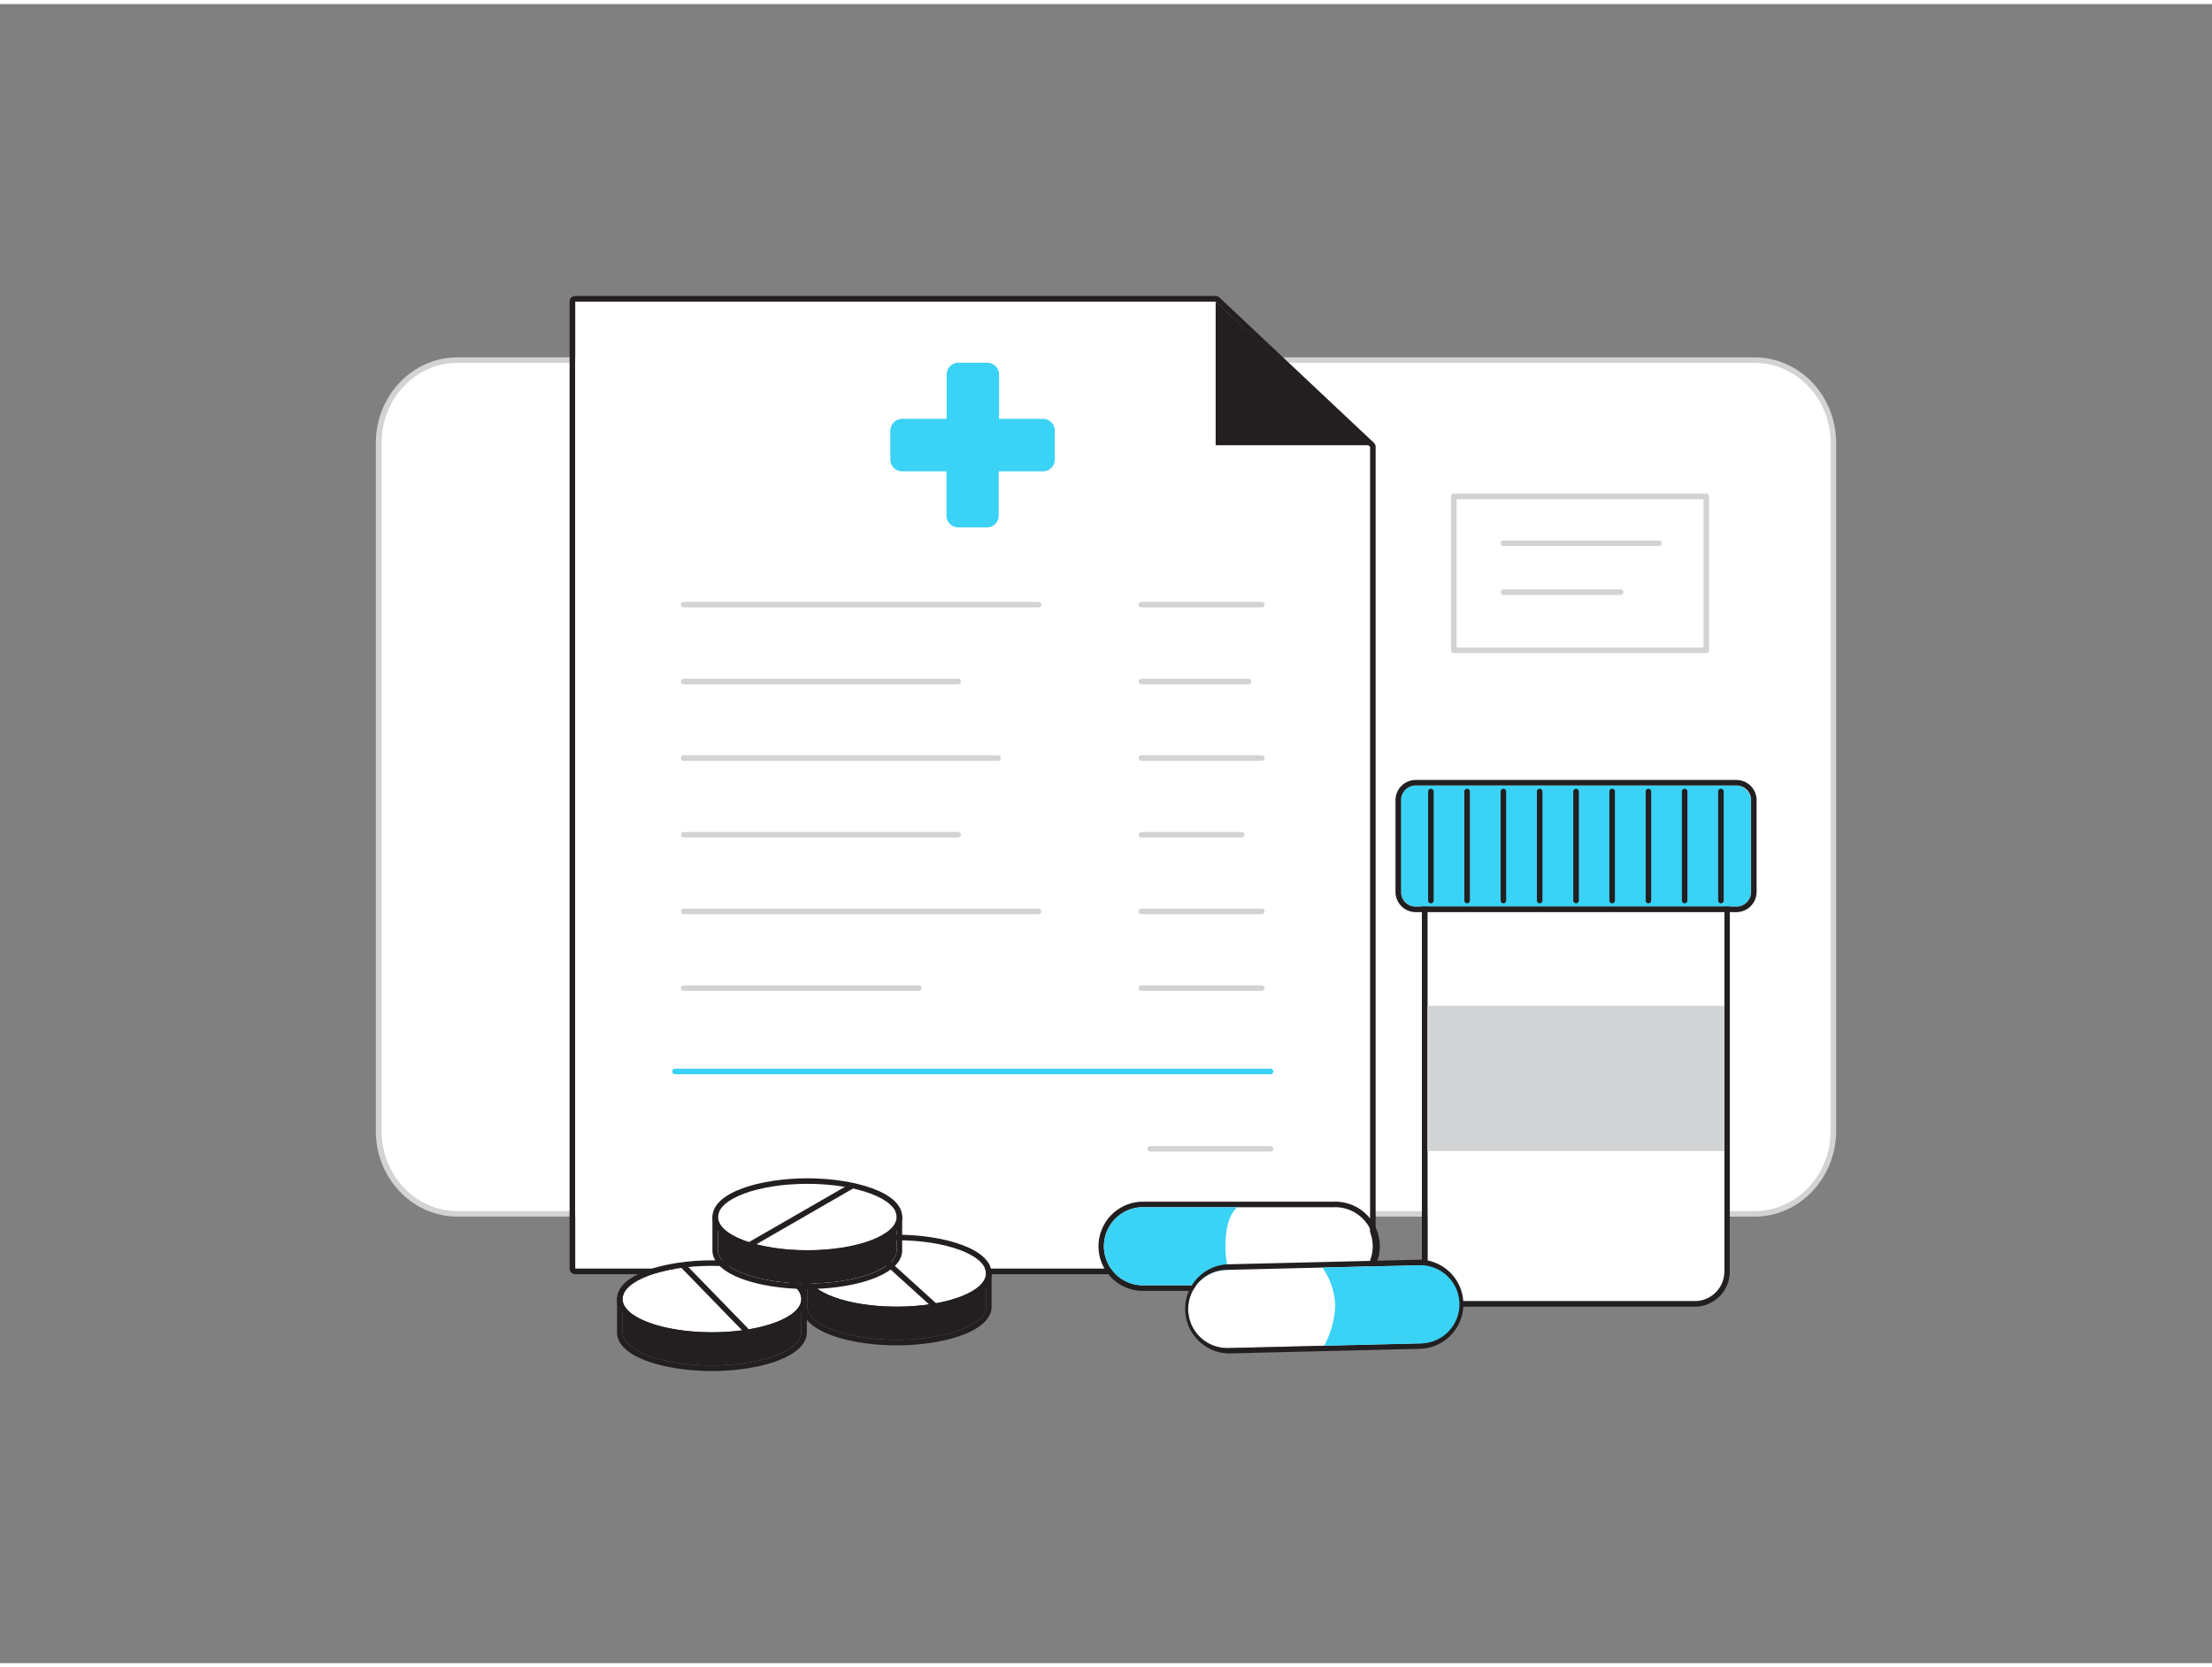 <svg xmlns="http://www.w3.org/2000/svg" viewBox="0 0 400 300" width="406" height="306" class="illustration styles_illustrationTablet__1DWOa"><rect x="0" y="0" width="400" height="300" fill="#808080" stroke="none"/><g id="_192_health_flatline" data-name="#192_health_flatline"><path d="M317.3,64.38H82.7c-7.87,0-14.24,6.71-14.24,15v124.4c0,8.28,6.37,15,14.24,15H317.3c7.87,0,14.24-6.71,14.24-15V79.37C331.54,71.09,325.17,64.38,317.3,64.38Z" fill="#fff"></path><path d="M317.3,219.26H82.7c-8.13,0-14.74-6.95-14.74-15.49V79.37c0-8.54,6.61-15.49,14.74-15.49H317.3c8.13,0,14.74,6.95,14.74,15.49v124.4C332,212.31,325.43,219.26,317.3,219.26ZM82.7,64.88C75.12,64.88,69,71.38,69,79.37v124.4c0,8,6.16,14.49,13.74,14.49H317.3c7.58,0,13.74-6.5,13.74-14.49V79.37c0-8-6.16-14.49-13.74-14.49Z" fill="#d1d3d4"></path><path d="M258.12,163.2h53.71a0,0,0,0,1,0,0v66a5.34,5.34,0,0,1-5.34,5.34h-43a5.34,5.34,0,0,1-5.34-5.34v-66A0,0,0,0,1,258.12,163.2Z" fill="#fff"></path><path d="M311.83,163.2v66a5.35,5.35,0,0,1-5.34,5.35h-43a5.35,5.35,0,0,1-5.34-5.35v-66h53.71m0-1H258.12a1,1,0,0,0-1,1v66a6.35,6.35,0,0,0,6.34,6.35h43a6.35,6.35,0,0,0,6.34-6.35v-66a1,1,0,0,0-1-1Z" fill="#231f20"></path><rect x="258.12" y="181.13" width="53.71" height="26.28" fill="#d1d3d4"></rect><rect x="253.31" y="141.3" width="63.32" height="21.9" rx="2.65" fill="#3ad2f5"></rect><path d="M314,141.3a2.65,2.65,0,0,1,2.65,2.65v16.6A2.65,2.65,0,0,1,314,163.2H256a2.65,2.65,0,0,1-2.65-2.65V144A2.65,2.65,0,0,1,256,141.3h58m0-1H256a3.66,3.66,0,0,0-3.65,3.65v16.6A3.66,3.66,0,0,0,256,164.2h58a3.66,3.66,0,0,0,3.65-3.65V144A3.66,3.66,0,0,0,314,140.3Z" fill="#231f20"></path><path d="M258.75,162.6a.5.5,0,0,1-.5-.5V142.39a.5.5,0,0,1,.5-.5.51.51,0,0,1,.5.5V162.1A.5.5,0,0,1,258.75,162.6Z" fill="#231f20"></path><path d="M265.3,162.6a.5.5,0,0,1-.5-.5V142.39a.51.51,0,0,1,.5-.5.5.5,0,0,1,.5.5V162.1A.5.5,0,0,1,265.3,162.6Z" fill="#231f20"></path><path d="M271.86,162.6a.5.5,0,0,1-.5-.5V142.39a.5.5,0,0,1,1,0V162.1A.5.5,0,0,1,271.86,162.6Z" fill="#231f20"></path><path d="M278.42,162.6a.5.5,0,0,1-.5-.5V142.39a.5.5,0,0,1,.5-.5.51.51,0,0,1,.5.5V162.1A.5.5,0,0,1,278.42,162.6Z" fill="#231f20"></path><path d="M285,162.6a.5.5,0,0,1-.5-.5V142.39a.51.51,0,0,1,.5-.5.5.5,0,0,1,.5.5V162.1A.5.5,0,0,1,285,162.6Z" fill="#231f20"></path><path d="M291.53,162.6a.5.5,0,0,1-.5-.5V142.39a.5.5,0,0,1,1,0V162.1A.5.5,0,0,1,291.53,162.6Z" fill="#231f20"></path><path d="M298.09,162.6a.5.5,0,0,1-.5-.5V142.39a.5.5,0,0,1,.5-.5.51.51,0,0,1,.5.5V162.1A.5.5,0,0,1,298.09,162.6Z" fill="#231f20"></path><path d="M304.64,162.6a.5.5,0,0,1-.5-.5V142.39a.51.51,0,0,1,.5-.5.5.5,0,0,1,.5.5V162.1A.5.5,0,0,1,304.64,162.6Z" fill="#231f20"></path><path d="M311.2,162.6a.5.5,0,0,1-.5-.5V142.39a.5.5,0,0,1,1,0V162.1A.5.5,0,0,1,311.2,162.6Z" fill="#231f20"></path><polygon points="247.76 80.07 247.76 228.67 104.04 228.67 104.04 53.79 219.83 53.79 247.76 80.07" fill="#fff"></polygon><path d="M219.83,53.79l27.93,26.28v148.6H104V53.79H219.83m0-1H104a1,1,0,0,0-1,1V228.67a1,1,0,0,0,1,1H247.76a1,1,0,0,0,1-1V80.07a1,1,0,0,0-.31-.73L220.51,53.06a1,1,0,0,0-.68-.27Z" fill="#231f20"></path><path d="M188.66,75h-8V67a2.14,2.14,0,0,0-2.14-2.15h-5.16A2.15,2.15,0,0,0,171.18,67v8h-8A2.15,2.15,0,0,0,161,77.19v5.16a2.14,2.14,0,0,0,2.15,2.14h8v8a2.14,2.14,0,0,0,2.15,2.14h5.16a2.14,2.14,0,0,0,2.14-2.14v-8h8a2.14,2.14,0,0,0,2.14-2.14V77.19A2.14,2.14,0,0,0,188.66,75Z" fill="#3ad2f5"></path><path d="M187.81,109.1H123.64a.5.5,0,0,1-.5-.5.5.5,0,0,1,.5-.5h64.17a.51.51,0,0,1,.5.5A.5.5,0,0,1,187.81,109.1Z" fill="#d1d3d4"></path><path d="M228.18,109.1H206.4a.5.5,0,0,1-.5-.5.51.51,0,0,1,.5-.5h21.78a.51.51,0,0,1,.5.5A.5.5,0,0,1,228.18,109.1Z" fill="#d1d3d4"></path><path d="M173.25,123H123.64a.5.5,0,0,1,0-1h49.61a.5.5,0,0,1,0,1Z" fill="#d1d3d4"></path><path d="M225.76,123H206.4a.5.5,0,0,1,0-1h19.36a.5.5,0,0,1,0,1Z" fill="#d1d3d4"></path><path d="M180.48,136.84H123.64a.5.5,0,0,1-.5-.5.5.5,0,0,1,.5-.5h56.84a.5.5,0,0,1,.5.5A.5.5,0,0,1,180.48,136.84Z" fill="#d1d3d4"></path><path d="M228.18,136.84H206.4a.51.51,0,0,1-.5-.5.5.5,0,0,1,.5-.5h21.78a.5.5,0,0,1,.5.5A.51.51,0,0,1,228.18,136.84Z" fill="#d1d3d4"></path><path d="M173.25,150.71H123.64a.5.5,0,0,1-.5-.5.5.5,0,0,1,.5-.5h49.61a.5.5,0,0,1,.5.5A.5.5,0,0,1,173.25,150.71Z" fill="#d1d3d4"></path><path d="M224.55,150.71H206.4a.51.51,0,0,1-.5-.5.5.5,0,0,1,.5-.5h18.15a.5.5,0,0,1,.5.5A.5.5,0,0,1,224.55,150.71Z" fill="#d1d3d4"></path><path d="M187.81,164.57H123.64a.5.5,0,0,1-.5-.5.5.5,0,0,1,.5-.5h64.17a.51.51,0,0,1,.5.5A.5.5,0,0,1,187.81,164.57Z" fill="#d1d3d4"></path><path d="M228.18,164.57H206.4a.5.5,0,0,1-.5-.5.51.51,0,0,1,.5-.5h21.78a.51.51,0,0,1,.5.5A.5.5,0,0,1,228.18,164.57Z" fill="#d1d3d4"></path><path d="M166.16,178.44H123.64a.5.5,0,0,1-.5-.5.5.5,0,0,1,.5-.5h42.52a.5.5,0,0,1,.5.5A.5.5,0,0,1,166.16,178.44Z" fill="#d1d3d4"></path><path d="M228.18,178.44H206.4a.5.5,0,0,1-.5-.5.51.51,0,0,1,.5-.5h21.78a.51.51,0,0,1,.5.5A.5.5,0,0,1,228.18,178.44Z" fill="#d1d3d4"></path><path d="M229.76,193.51H122.05a.5.5,0,0,1,0-1H229.76a.5.5,0,0,1,0,1Z" fill="#3ad2f5"></path><path d="M229.76,207.5H208a.5.5,0,0,1-.5-.5.5.5,0,0,1,.5-.5h21.77a.5.5,0,0,1,.5.5A.5.5,0,0,1,229.76,207.5Z" fill="#d1d3d4"></path><polyline points="219.83 53.79 219.83 79.77 247.76 79.77" fill="#231f20"></polyline><path d="M248.23,224.63a7.07,7.07,0,0,1-7.07,7.06H206.43a7.07,7.07,0,0,1,0-14.13h34.73A7.08,7.08,0,0,1,248.23,224.63Z" fill="#fff"></path><path d="M241.16,217.56a7.07,7.07,0,1,1,0,14.13H206.43a7.07,7.07,0,0,1,0-14.13h34.73m0-1H206.43a8.07,8.07,0,0,0,0,16.13h34.73a8.07,8.07,0,1,0,0-16.13Z" fill="#231f20"></path><path d="M223.8,217.56s-2.2,1.21-2.2,7.07c0,5.42,2.2,7.06,2.2,7.06H206.43a7.07,7.07,0,0,1,0-14.13Z" fill="#3ad2f5"></path><path d="M214.88,236.14a7.07,7.07,0,0,0,7.24,6.89l34.72-.84a7.07,7.07,0,1,0-.34-14.13l-34.72.84A7.08,7.08,0,0,0,214.88,236.14Z" fill="#fff"></path><path d="M256.67,228.06a7.07,7.07,0,0,1,.17,14.13l-34.72.84H222a7.07,7.07,0,0,1-.17-14.14l34.72-.84h.17m0-1h-.19l-34.73.84A8.07,8.07,0,0,0,222,244h.2l34.72-.84a8.07,8.07,0,0,0-.2-16.13Z" fill="#231f20"></path><path d="M239.14,228.48a12.65,12.65,0,0,1,2.31,6.86,16.73,16.73,0,0,1-2,7.27l17.36-.42a7.07,7.07,0,1,0-.34-14.13Z" fill="#3ad2f5"></path><path d="M178.3,229.54v6c0,3.32-7.23,6-16.16,6s-16.15-2.7-16.15-6v-6Z" fill="#231f20"></path><path d="M178.3,229.54v6c0,3.32-7.23,6-16.16,6s-16.15-2.7-16.15-6v-6H178.3m0-1H146a1,1,0,0,0-1,1v6c0,4.56,8.84,7,17.15,7s17.16-2.46,17.16-7v-6a1,1,0,0,0-1-1Z" fill="#231f20"></path><ellipse cx="162.14" cy="229.54" rx="16.16" ry="6.02" fill="#fff"></ellipse><path d="M162.14,223.53c8.93,0,16.16,2.69,16.16,6s-7.23,6-16.16,6-16.15-2.69-16.15-6,7.23-6,16.15-6m0-1c-8.31,0-17.15,2.46-17.15,7s8.84,7,17.15,7,17.16-2.46,17.16-7-8.84-7-17.16-7Z" fill="#231f20"></path><path d="M170.19,236.93a.5.5,0,0,1-.34-.13l-14.24-12.9a.5.5,0,0,1,.68-.74l14.23,12.9a.5.5,0,0,1,0,.71A.49.49,0,0,1,170.19,236.93Z" fill="#231f20"></path><path d="M112.58,234.18v6c0,3.33,7.24,6,16.16,6s16.16-2.69,16.16-6v-6Z" fill="#231f20"></path><path d="M144.9,234.18v6c0,3.33-7.24,6-16.16,6s-16.16-2.69-16.16-6v-6H144.9m0-1H112.58a1,1,0,0,0-1,1v6c0,4.56,8.84,7,17.16,7s17.16-2.46,17.16-7v-6a1,1,0,0,0-1-1Z" fill="#231f20"></path><ellipse cx="128.74" cy="234.18" rx="16.16" ry="6.02" fill="#fff"></ellipse><path d="M128.74,228.16c8.92,0,16.16,2.69,16.16,6s-7.24,6-16.16,6-16.16-2.69-16.16-6,7.24-6,16.16-6m0-1c-8.32,0-17.16,2.46-17.16,7s8.84,7,17.16,7,17.16-2.46,17.16-7-8.84-7-17.16-7Z" fill="#231f20"></path><path d="M134.83,240.25a.51.51,0,0,1-.36-.15L123.2,228.51a.5.5,0,1,1,.72-.7l11.27,11.59a.5.5,0,0,1,0,.71A.49.49,0,0,1,134.83,240.25Z" fill="#231f20"></path><path d="M129.83,219.35v6c0,3.32,7.23,6,16.16,6s16.15-2.7,16.15-6v-6Z" fill="#231f20"></path><path d="M162.14,219.35v6c0,3.32-7.23,6-16.15,6s-16.16-2.7-16.16-6v-6h32.31m0-1H129.83a1,1,0,0,0-1,1v6c0,4.56,8.84,7,17.16,7s17.15-2.46,17.15-7v-6a1,1,0,0,0-1-1Z" fill="#231f20"></path><ellipse cx="145.99" cy="219.35" rx="16.16" ry="6.02" fill="#fff"></ellipse><path d="M146,213.33c8.92,0,16.15,2.7,16.15,6s-7.23,6-16.15,6-16.16-2.7-16.16-6,7.23-6,16.16-6m0-1c-8.32,0-17.16,2.46-17.16,7s8.84,7,17.16,7,17.15-2.46,17.15-7-8.84-7-17.15-7Z" fill="#231f20"></path><path d="M134.74,225.34a.5.5,0,0,1-.25-.93l19.4-11.17a.51.51,0,0,1,.69.18.5.5,0,0,1-.19.68L135,225.28A.57.57,0,0,1,134.74,225.34Z" fill="#231f20"></path><path d="M308.55,117.35H262.9a.5.5,0,0,1-.5-.5V89a.5.5,0,0,1,.5-.5h45.65a.51.51,0,0,1,.5.5v27.81A.51.51,0,0,1,308.55,117.35Zm-45.15-1h44.65V89.54H263.4Z" fill="#d1d3d4"></path><path d="M300,98H271.86a.5.5,0,0,1-.5-.5.5.5,0,0,1,.5-.5H300a.5.5,0,0,1,.5.5A.5.5,0,0,1,300,98Z" fill="#d1d3d4"></path><path d="M293.06,106.84h-21.2a.5.5,0,0,1-.5-.5.5.5,0,0,1,.5-.5h21.2a.5.5,0,0,1,.5.5A.5.5,0,0,1,293.06,106.84Z" fill="#d1d3d4"></path></g></svg>